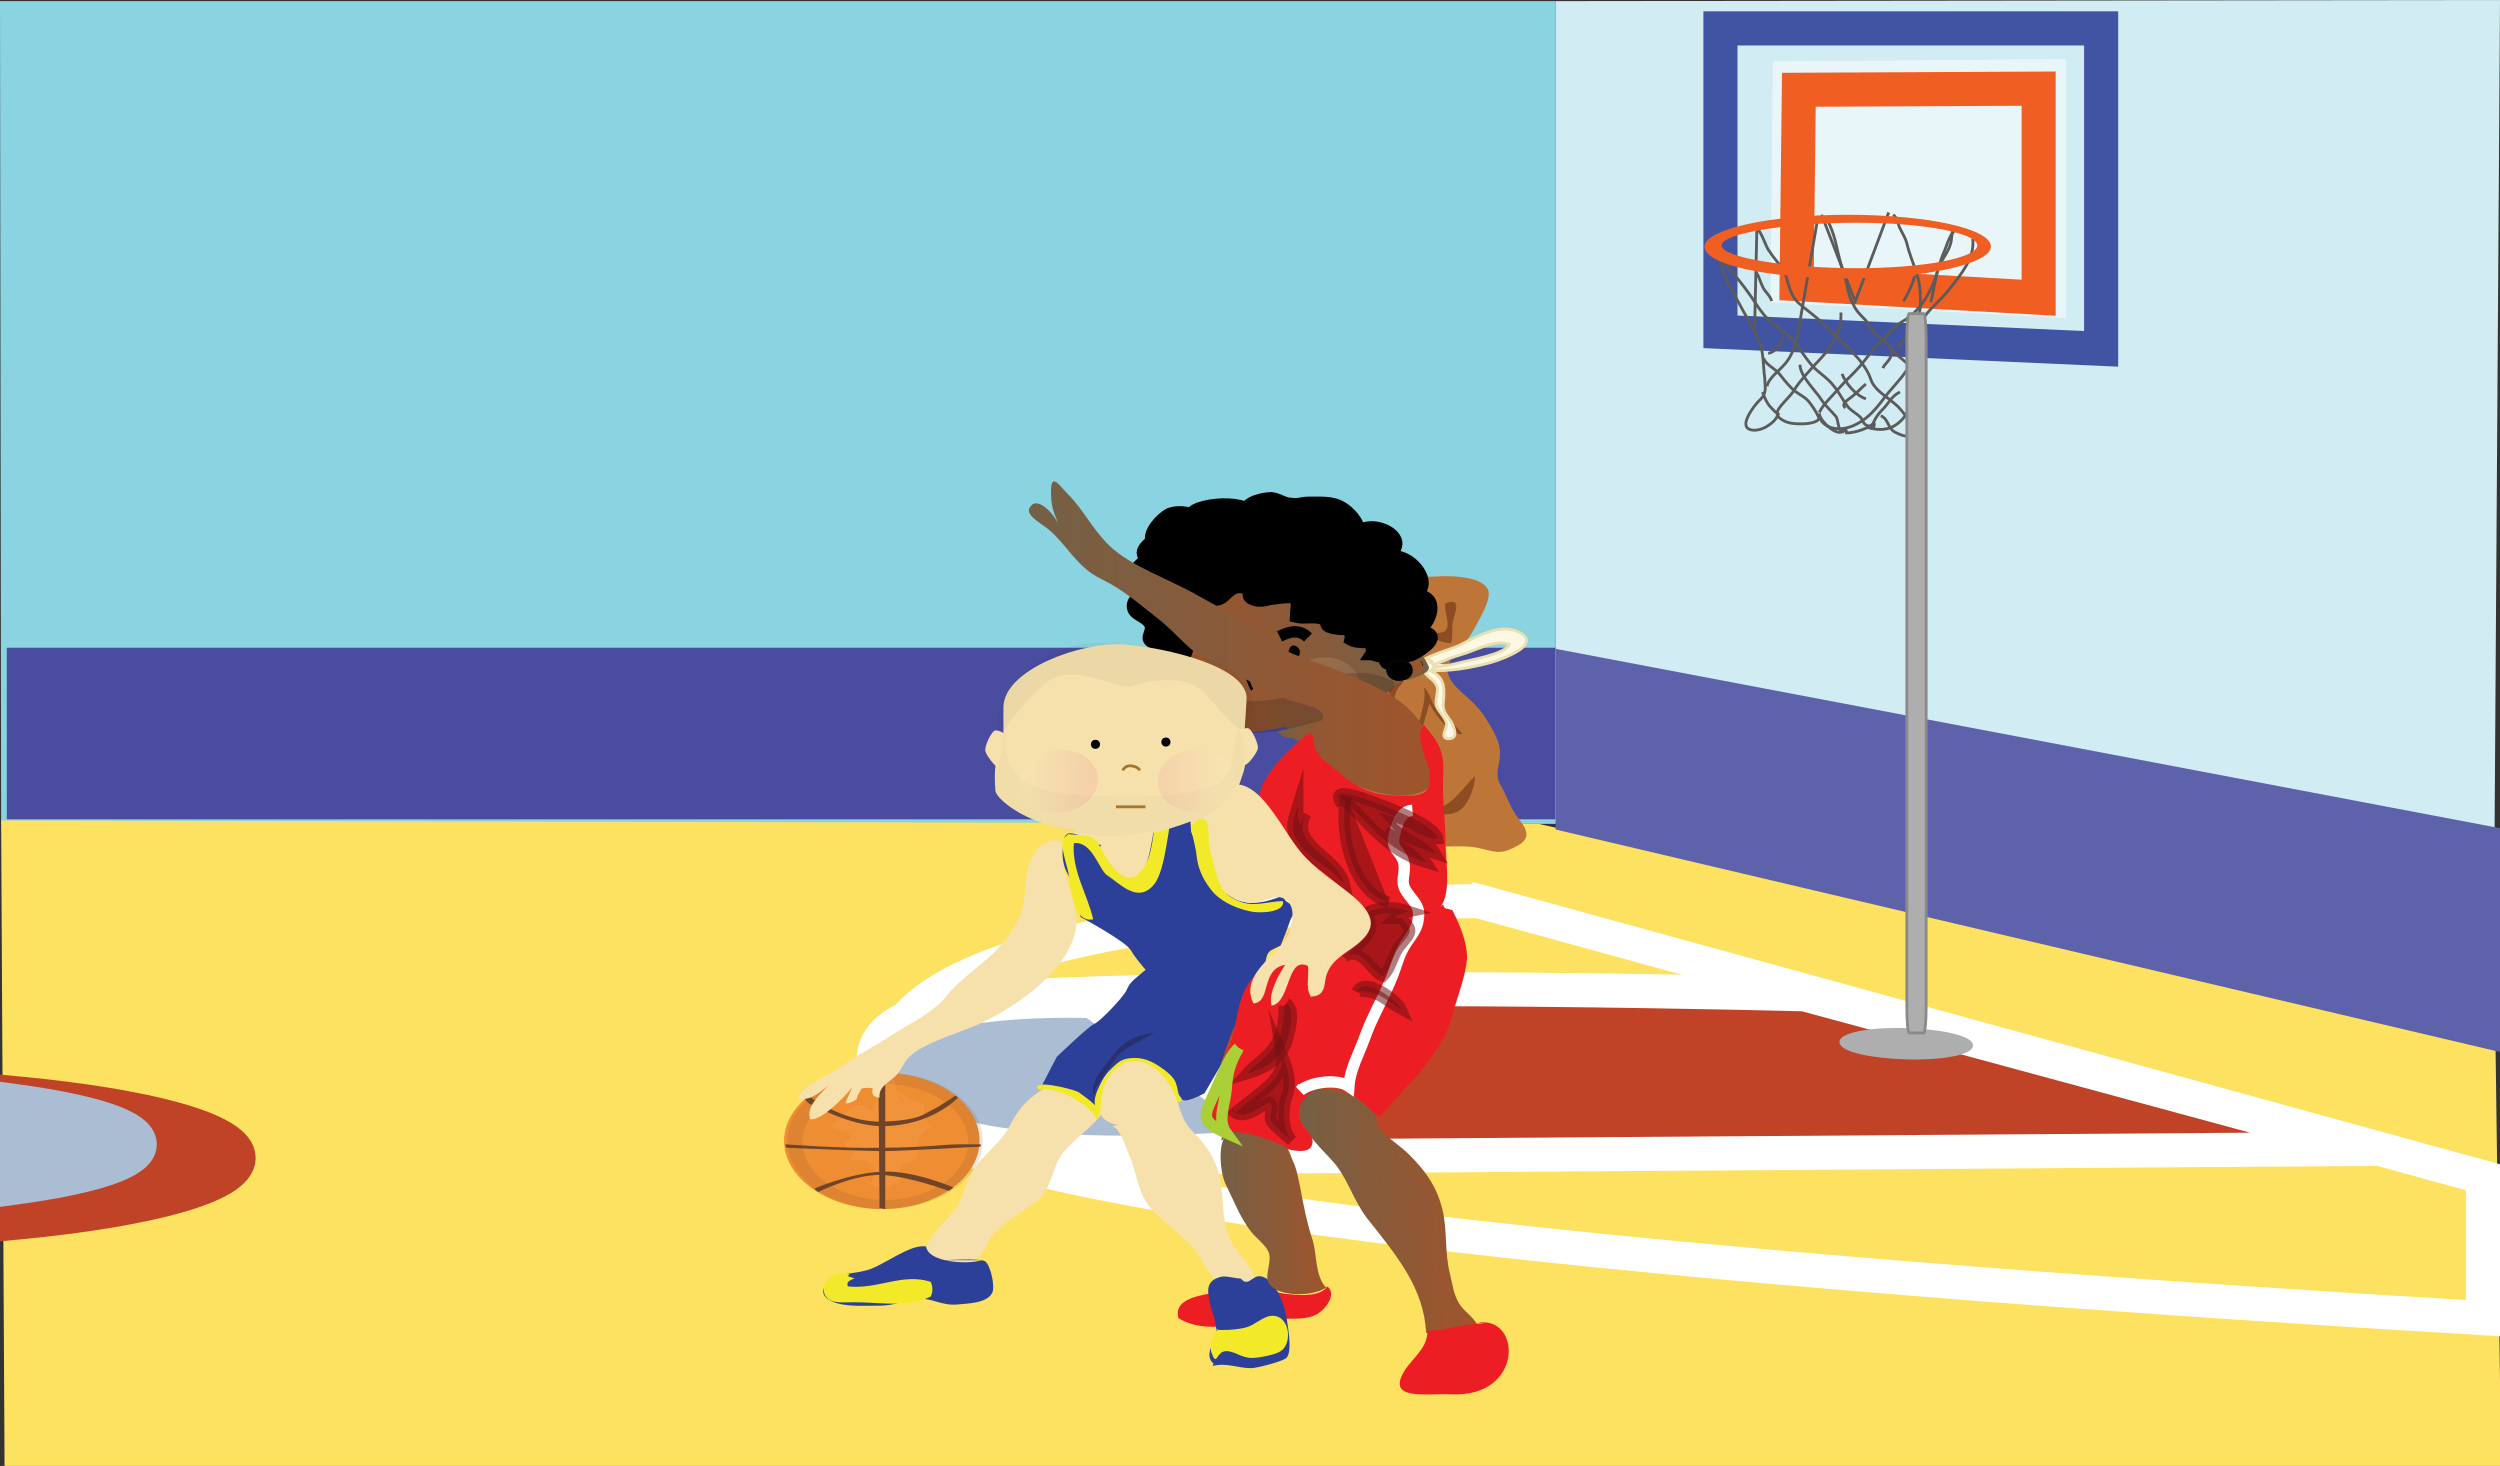 <svg xmlns="http://www.w3.org/2000/svg" version="1.0" viewBox="0 0 220 129"><rect x="0" y="0" width="220" height="129" fill="#333333" stroke="none"/><switch><g><path fill="#8AD3E1" d="M.1 72.5h136.8V.1H0z"/><path fill="#4A4D9F" d="M.6 57h136.3v15.1H.6z"/><path fill="#FDE160" d="M.1 74h136.8v54"/><path fill="#D1ECF2" d="M220 0l-83.1.1v72.4l82.5 19.6z"/><path fill="none" stroke="#4153A3" stroke-width="3" d="M151.4 2.5h33.5v28.2l-33.5-1.5z"/><path fill="#FDE160" d="M135.4 72.5l84.2 19 .5 37.5H.4L.1 72.2z"/><path fill="#5D62AB" d="M136.9 73l83.2 19.6V72.9l-83.2-15.8z"/><path fill="#FDE160" stroke="#FFF" stroke-width="3" d="M130.1 79.3l88.4 24.3V116c-55.6-3.3-133.8-9.5-139-18.2-11-18.4 50.6-18.5 50.6-18.5z"/><path fill="#C04327" stroke="#C04327" stroke-width="3" d="M1.4 96.2C13 97.3 21 99.4 21 101.9s-8 4.6-19.6 5.7V96.2z"/><path fill="#ABBDD3" stroke="#ABBDD3" stroke-width="3" d="M1.4 96.9c6.6.9 10.9 2.2 10.9 3.8 0 1.6-4.3 2.9-10.9 3.8v-7.6z"/><path fill="#C04327" stroke="#FFF" stroke-width="3" d="M209 101.1l-115.2.8s-14.1-1.1-16.4-6.4c-2.3-5.4 3.2-7.3 14.4-7.9 27-1.2 67-.1 67-.1l50.2 13.6z"/><path fill="#ABBDD3" stroke="#FFF" stroke-width="3" d="M114.2 100.6L96.1 88.1s-22.3-1-18.7 7.4c3.8 9 36.8 5.1 36.8 5.1z"/><path fill="#BD7638" d="M127 58.2c1.3-.6 2.1-1.8 2.7-2.8.4-.8 1.7-2.8 1.2-3.6-.6-1-2.7-1.1-3.9-1.1-1.3.1-3 0-4.3.2-1.2.2-3 .7-3.8 1.5-.5.5-.7 1.1-1.2 1.6-.6.6-1.7 1.2-2.2 1.8-2.7 3.2 6.6 1.6 4.1 3.9-1.1.9-3.1 1.1-4 2.3-.8 1.1-.1 2.4-.1 3.5 0 1-.4 2.4-.9 3.3-.2.3-.6.3-.8.6-.1.3.2.6.1.8-.2.3-.7.2-.9.5-.3.3-.5.6-.8 1-.6.7-1.1.8 0 1.2.5.2 1.4.1 2 .1 1.5 0 2.9-.1 4.3.3 2.5.6 5.6 1.1 8.2 1.2 1.1 0 2.2-.1 3.3.1 1.5.3 1.9.7 3.4-.1 1.4-.7 1-1.5.2-2.5-.7-.9-1-2-1.6-3-.5-.9 0-1.7 0-2.7 0-1.1-.6-2-1.2-3s-1.3-1.6-2.2-2.4c-.8-.7-1.7-1.8-.9-2.8"/><path fill="#8D4C21" d="M122 62.8c-.2-.6.5-1.6.2-2-.7-1.1-1.8.8-2.6-.1 1.4-.6 2.8-.7 4.2-1.4 0 .6-.7 1-.9 1.5-.3.7-.2 1.2-.6 1.9m1.8 3.1c-.1-.9.7-1.9.9-2.7.2-.8.5-1.8.3-2.6.6.5.6 1.3 1.1 1.9.6.8 1.7 1.3 2.3 2.2-1.1.2-2.6-2-2.9-2.7-.5 1.5-.5 2.5-1.7 3.8m-2.8-9.2c.5-1-.3-2.2-1.1-2.9 1.2-.4 1.4 2.5 1.3 3.2m3.1-.2c.7-.9.2-2.6-.2-3.5.5.8.8 2.6 2.1 2.6 1.6 0 .5-1.7.7-2.6 1.5-.6.8.9.7 1.4-.2.7 0 1.4-.2 2.1-.8 0-2-.5-2.3-1.1.2.6-.1 1.1-.8 1.2"/><path fill="#FDF8E3" stroke="#E9DFAF" stroke-width=".25" d="M124.9 58.1c-1.5-1.1-3.1-1.7-5-2.2-1-.3-5-1.1-3.9 1 .7 1.4 3.5 1.5 5 1.6.9.1 4.5 1.2 4.5.1-1.3-.3-2.7-.4-4-.8-1.1-.3-3.6-.4-4-1.3.9-.5 3.9.6 5 1 1 .3 3.7 1.7 4.7 1"/><path fill="#FDF8E3" stroke="#E9DFAF" stroke-width=".25" d="M125.6 59c2 .1 3.7-.2 5.6-.7 1-.3 4.7-1.6 2.4-2.7-1.6-.8-3.8.5-5.2 1.2-.8.4-4.5 1.3-3.6 2.2 1.3-.4 2.4-1 3.8-1.4 1.1-.3 3.1-1.4 4.2-.9-.3.9-3.6 1.4-4.7 1.7-1.1.3-4.2.5-4.6 1.5"/><path fill="#FDF8E3" stroke="#E9DFAF" stroke-width=".25" d="M125.7 58.2c1.1.4.1 1.2-.7.8-1.2-.5.4-1.5 1.1-.7"/><path fill="#FDF8E3" stroke="#E9DFAF" stroke-width=".25" d="M125.8 59c1.5.6 1.3 1.8 1.2 3 0 .7.3.9.7 1.5.2.4.7 1.4-.1 1.5-1 .1-.3-.9-.3-1.2 0-.6-.7-1.1-.9-1.7-.1-.5.1-1 .1-1.5-.1-.7-.8-.9-1.2-1.5h.4"/><path fill="#8D4C21" d="M129.5 68.6c-1.2 1.2-2.4 3.5-5 2.2 1.3.4 2.2 1.2 3.6.7 1.1-.4 1.7-2.3 1.7-3.2m-11.3.9c.1-1.5-.5-4 2.6-4.1-1.3.3-2.6 0-3.4 1.1-.6.9.3 2.7.9 3.4"/><path fill="#FFF" d="M181.8 5.2l-25.8.2-.2 21.2 26 1.4z" opacity=".5"/><path fill="none" stroke="#F05E22" stroke-width="3" d="M179.4 7.8l-21.1.1-.2 17.1 21.3 1.2z"/><g fill="none" stroke="#5B5B5B" stroke-width=".25"><path d="M154.6 20.3l-.2 8.9M160 19l-1.9 11m2.2-11.1l2.9 7.5m3-7.7l-3 8m-8.7-6.6c.4-.1.9 1.7 1.2 2 .5.8 1.3 1.5 1.5 2.3.2.7.4 1.6 1 2.2.9.8 1.8 1.4 2.6 2.2 1.3 1.4 3.2 2.8 3.8 4.5.3 1 1.3 1.5 2.1 2.2.4.3.7.7 1 1.1.4.4.9.7 1.1 1.2"/><path d="M172.2 20.2c-.6.2-.9 1.5-1.1 1.9-.3.7-.5 1.4-.7 2.1-.5 1.5-1.4 3.2-3 4.1-.8.5-1.3 1.2-1.9 1.8-.7.6-1.2 1.4-1.8 2.1-.6.7-1.3 1.3-1.9 2-.5.6-1.4 1.4-1.7 2.1"/><path d="M166.6 18.9c.4.3.4.8.6 1.2.2.4.5.9.6 1.3.2.9.6 1.8.9 2.8.3.9.3 1.7.3 2.6 0 1.1-.7 1.9-.9 2.9-.1.5.2.8.3 1.3.1.6-.1.9-.5 1.4-.6 1-1.6 1.9-2.3 2.9-.7.9-1.4 1.7-2.6 2.2-1.3.5-2.6.2-3-1"/><path d="M151.3 22.4c.2 1.7 1 2.9 1.8 4.4.7 1.4 1.8 2.8 2 4.4.1.7.1 1.4.2 2.1 0 .4.1.8 0 1.2-.1.5-.5.7-.8 1.1-.4.5-1.4 1.9-.5 2.2.9.3 2.2-.6 2.4-1.2.6.6 1.2.7 2.1.7.6 0 1.9-.1 1.6-.9 0 .6 1.8 2.4 2.3 1.3 0 .1.1.2.1.4.7 0 2-.4 2.4-.9.1.2 0 .4-.2.5 2.6.6 3.6-1.9 4-3.6.3-1.1-.3-1.6-1.2-2.4-.5-.4-.9-.8-1.3-1.3s-.9-.7-1.3-1.2c-.3-.3-.5-.8-.8-1.1-.4-.4-.8-.8-1-1.3-.5-.8-.5-1.7-.8-2.6-.3-.9-.5-1.7-.7-2.6-.1-.5-.6-2.3-1.1-2.5m8 11.2c-.2-.7.5-1.9.9-2.5.6-.8 1.5-1.5 2.1-2.3 1.1-1.4 2.3-2.8 2.1-4.5m-1.7-.9c-.2.5-.1 1-.3 1.5-.2.6-.6 1.1-.9 1.7-.4 1-.5 2.2-.8 3.3"/><path d="M155.5 34c.1-.7 1.1-1.4 1.6-2 .5-.6.8-1.3.9-2"/><path d="M151.4 22.7c1.1 1.3 2.2 2.6 3.1 4 .4.6.9 1.3 1.5 1.8.8.6 1.5 1 2.1 1.8.4.6.8 1.2 1.3 1.8.6.7 1.4 1.1 2 1.9.5.6.8 1.3 1.3 1.9.3.3.7.5 1 .8.3.3.2.7.8.8m-9.3-6c.1.5.9.9 1.3 1.3.4.5.7.9 1.2 1.4.5.5 1.2.7 1.6 1.3.3.4.7 1 .8 1.4m2.2 1.1c-.6 0-.5-.9-.7-1.3-.4-.5-.9-.9-1.3-1.5-.5-.8-1.9-2.1-1.9-3.1"/><path d="M156.4 36.4c-.1-.5 1.2-1.5 1.5-2.1.5-.8 1.2-1.5 1.8-2.2 1.4-1.4 2.4-2.8 2.3-4.6m5.2 7c-.7.3-1 1-1.5 1.5s-.9 1.1-1 1.8m3.9-9c.1.8-1.6 1-1.5 1.9m-4.7 5.2c-.5-.4.4-.8.7-1.1.4-.3.7-.7 1.1-1m-8.3-7.3c-.1-.5-.6-.8-.8-1.3-.2-.4-.3-.9-.6-1.3m7.6 9c.3.8 1.2 1.9 2.1 2.2m3.3-8.6c.4-.6.8-1.5 1-2.2"/><path d="M165.5 36.6c.7.2.6 1.2 1.4 1.5.8.4 1.6.5 2-.3.6-1.1.4-2.7.2-3.9m-12.5 2.6c-.3-.1-.7-.6-.9-.8-.3-.4-.4-.7-.6-1.2m10.6-2.1c.1-.3.3-.4.5-.7.2-.2.2-.6.4-.8m-11 .2c.8-.2 1.2-.9 1.3-1.5"/></g><path fill="#AEAEAF" stroke="#AEAEAF" stroke-width=".25" d="M173.5 92c0 .7-2.6 1.2-5.8 1.1-3.2-.1-5.7-.7-5.7-1.4s2.6-1.2 5.8-1.1c3.2.1 5.7.7 5.7 1.4z"/><path fill="#AEAEAF" stroke="#8B8A8B" stroke-width=".25" d="M169.5 88.6c0 1.3-.1 2.3-.2 2.3H168c-.1 0-.2-1-.2-2.3V29.9c0-1.3.1-2.3.2-2.3h1.3c.1 0 .2 1 .2 2.3v58.7z"/><path fill="#EE8D32" d="M86.2 100.4c0 3.3-3.9 6-8.6 6-4.7 0-8.6-2.7-8.6-6s3.9-6 8.6-6c4.8 0 8.6 2.6 8.6 6z"/><path fill="#6F4428" d="M77.9 94.4c-4.7 0-8.6 2.7-8.6 6s3.8 6 8.6 6c4.7 0 8.6-2.7 8.6-6s-3.9-6-8.6-6zm0 11.2c-4 0-7.3-2.3-7.3-5.1s3.3-5.1 7.3-5.1 7.3 2.3 7.3 5.1-3.3 5.1-7.3 5.1z" opacity=".13"/><path fill="#FBB873" d="M81.4 99.2c.7-.5-.4-.7-.3-1.2.1-.4.4-.3-.1-.6-.3-.2-.8-.2-1.1-.3-.9-.2-.7-.5-.9-1.1-.2-.4-.4-1.2-.9-1.4-1.3-.6-1.1 1.8-1.1 2.3-.1.6 0 1.2-.8.6-.7-.5-1.5-.1-1.9.5-.2.3-.2.4-.5.6-.2.2-.7.2-.6.5.1.5 1.7.2 1.6 1 0 .2-.5.4-.4.7.1.3.6.2.7.5.1.2-.4.5-.2.7.2.2.8 0 1.1.1.6.1 1 .6 1 1s-.8 1.2.1 1.4c.6.1 1.5-.2 1.9-.4.8-.5 0-.8.3-1.4.3-.5.8-.4 1.2-.6.4-.2.3-.6.3-1 0-.5.2-1.9 1.2-1.8.1-.3-.3-.4-.5-.6-.1-.2-.1-.5-.2-.7 0-.2.1-.4 0-.7-.2-.3-.2-.2-.7-.4-.5-.2-1.5-.7-1.7-1.1-.2-.2 0-.4-.2-.7-.2-.2-.6-.3-.9-.4" opacity=".14"/><path fill="#6F4428" d="M77.3 94.3l.1 12 .5.1V94.3z"/><path fill="#6F4428" d="M71.1 96.4s3.1 2.4 6.5 2.3c3.4-.1 3.7-.7 4.4-1 .8-.4 2.1-1.3 2.1-1.3l.2.2s-2.3 2.5-6.7 2.5c-2.8 0-6.1-1.9-6.2-1.9-.2 0-.6-.5-.6-.5l.3-.3zm-2 4.3s5.2.4 8.6.3c3.3 0 5.5-.3 6.7-.3h1.9v.2s-7.1.4-8.6.4-8.5-.3-8.5-.3l-.1-.3zm2.9 4.2s3.2-1.6 5.6-1.5c2.4.1 5.9 1.4 5.9 1.4l.4-.3s-3.4-1.5-6.2-1.4c-2.8.1-6.1 1.5-6 1.5-.1 0 .3.3.3.3z"/><path fill="#F6E1AD" d="M94.3 73.1c-3.9 2.6 6.1 8.8 9.2 4.2.5-.7.6-2.4.5-3.3-.1-1.9-.4-1.5-2.6-1.5-2.9.1-6.6-.7-7.9 1.8"/><linearGradient id="a" x1="113.32" x2="119.588" y1="56.074" y2="56.074" gradientTransform="rotate(.81 -373.402 39.743)" gradientUnits="userSpaceOnUse"><stop offset="0" stop-color="#746046"/><stop offset="1" stop-color="#a0542b"/></linearGradient><path fill="url(#a)" d="M118.3 61.4c.5.2 1 1.6 1 2.1-.1.7-1.2 1.7-2 1.9-.8.2-2 .1-2.8-.1-1.3-.4-1.2-1.2-1.4-2.1.8 0 1.6-.1 2.4-.3 1.1-.3 1.9-.9 2.9-1.2"/><linearGradient id="b" x1="146.156" x2="167.69" y1="5.496" y2="5.496" gradientTransform="matrix(-.951 .259 .244 .966 262.152 9.964)" gradientUnits="userSpaceOnUse"><stop offset="0" stop-color="#746046"/><stop offset="1" stop-color="#a0542b"/></linearGradient><path fill="url(#b)" d="M103.2 51.1s.1 4.1.4 5.2c.4 1.1 1.4 3.2 1.6 4.7.1.4-.2 1.9-.2 1.9s1.6 1.3 3.4 1.5c1.8.2 4-.3 5-.5 1.4-.3 7.9-2.1 8.6-2.9.7-.8 1.3-1.1 1.5-1.1.2 0 2.6-.6 2.2-1.3-.3-.7-.9-1.6-1.5-1.4-.6.1-6.9-3.8-9.5-4.4-2.6-.6-5.8-3.3-7.6-3-1.7.4-3.9 1.3-3.9 1.3z"/><linearGradient id="c" x1="156.478" x2="154.922" y1="12.776" y2="8.05" gradientTransform="matrix(-.951 .259 .244 .966 262.152 9.964)" gradientUnits="userSpaceOnUse"><stop offset="0" stop-color="#ec1475"/><stop offset="1" stop-color="#fff5cb"/></linearGradient><path fill="url(#c)" d="M119.6 59.7c.4 1.3-.5 2.7-2.1 3-1.6.3-3.3-.5-3.7-1.8-.4-1.3.5-2.7 2.1-3 1.6-.3 3.2.5 3.7 1.8z" opacity=".13"/><path fill="#050506" d="M107.4 57.7c.1.3.3.5.6.5s.5-.3.4-.6c-.1-.3-.3-.5-.6-.5s-.5.3-.4.6zm6-.3c.1.3.3.5.6.5s.4-.3.4-.6c-.1-.3-.3-.5-.6-.5-.2 0-.4.3-.4.6z"/><path fill="none" stroke="#050506" stroke-width=".25" d="M110.2 60.7c-.1-.1-.3-.6-.4-.9-.1-.3.3-.5.7-.8.4-.2 1.4.3 1.4.3"/><linearGradient id="d" x1="459.745" x2="465.555" y1="31.214" y2="31.214" gradientTransform="rotate(-11.666 449.237 1748.274)" gradientUnits="userSpaceOnUse"><stop offset="0" stop-color="#746046"/><stop offset="1" stop-color="#a0542b"/></linearGradient><path fill="url(#d)" d="M117.9 62.8s-.3.6-.3.7c0 .1-1.7.9-1.8 1-.2 0-1.3.4-1.6.4-.3 0-.6.1-1 0s-.8-.5-.8-.5"/><path fill="#010101" d="M105.5 61.1c1.4-.1 3.8.7 5.2.6 1.5-.1 2.1-.2 3.3-.8 2.7-1.4 5.7-2.5 8.7-.9.5 1.9-7.5 3.7-9.5 4.2-2.7.6-9.9.7-7.7-3.1" opacity=".16"/><linearGradient id="e" x1="737.549" x2="739.961" y1="-193.701" y2="-193.701" gradientTransform="rotate(-19.265 1173.776 1743.839)" gradientUnits="userSpaceOnUse"><stop offset="0" stop-color="#746046"/><stop offset=".973" stop-color="#a0542b"/><stop offset="1"/></linearGradient><path fill="url(#e)" d="M122.8 57.4c.3-1.3 5.1 1.9.3 2.4"/><path fill="none" stroke="#000" d="M108.5 56.1c-.7-.7-1.5-.6-2.5-.1m9.1.1c-.7-.7-1.5-.6-2.5-.1"/><path stroke="#000" d="M103.5 51.3c-.5.3-.7.7-.6 1.2.8.3 1-.2 1.6-.3 0-.3.2-.5.4-.7 1 0 .3.5.8.7.5.3.1.8 1.4.6.8-.1 1-1.1 2-1.1 1.4.1.3.6 1 1 .8.4 1.2.1 2 0 2.4-.3 2-.1 1.9 1.6.8.2 1.7-.1 2.4.2.4.1.1.6.6.7.5.2 1.2.2 1.7.2 0 .2.2.5.1.9.5.3 1.2.2 1.9.3-.1.3.1.7-.1 1 .3 0 .8.3 1.2.2 0 .5.1.7.8.7.3-.1.4-.3.5-.6l1.1-.2c.9-.4 3.2-1.9.7-2.2 1.3-.9 1.9-3.5-.8-3.1 2.6-.4.2-4.1-2.1-3.4 2.8-1.6-1.6-3.8-2.8-1.9.9-.4 0-1.6-.6-2.1-1-.9-2-.8-3.4-.8-.7 0-.9.2-1.6.1-.6 0-1-.4-1.7-.5-1 0-2.9.6-2 1.4.3-1.4-6.3-1-5.1.7 1.4-.4-.7-1.2-1.9-.7-.8.4-1.9 1.7-1.6 2.4-.6.5-1.1 1-.5 1.6-.9.8-1.4 1.2-.7 2.1.8.9 1.6.4 2.5.7"/><path stroke="#000" d="M103.2 52.5c-.4-1.5-4-.3-3.5 1.1.2.6 1.2.7 1.5 1.4.3.7-.9 1.4.7 1.7-.9 1.3.7 1.7 2.1 1.7.3-.6.6-1.3.6-1.9-.2 0-.4-.1-.6-.1.3-1 1-3.8-.6-4.1"/><path stroke="#040405" stroke-width=".25" d="M124.2 59c0 .5-.5.8-1.1.8-.6 0-1-.4-1-.9s.5-.8 1.1-.8c.6.1 1 .4 1 .9z"/><path fill="#EC1E24" d="M110.7 112.8c-1.4.4-2.6.7-4.1 1-1.6.3-3.3.7-2.9 2.2 2.3 1.4 5.2.5 7.6.1 1.4-.2 3.3.2 4.5-.4.8-.4 1.9-1.8 1-2.5-.6.9-2.2.8-3.3.7-1.5-.1-1.9-.6-3.1-1"/><path fill="#2D4099" d="M91.7 95.5l6.1 2.9s-1.9-1.7-.9-2.9c.9-1.2 2-2.1 2.6-2.1.6 0 4.4 2.8 4.5 3.3.2.5 2-.5 2-.5l1.4-2.4s1.2-4.1 1.9-4.5c.6-.4 1.7-3.2 1.7-3.2s-1.1 1.2-4.4.7c-3.3-.5-5-.9-5.3-1.2-.3-.4.3-.9-.8 0s-1.1 1-1.4 1.6c-.3.6-2.3 2.7-2.8 2.9-.5.2-3.3 2.9-3.3 2.9l-1.3 2.5z"/><path fill="#2D4099" d="M102 69.1s-.6 7.7-1.9 8.3c-1.2.6-4.2-1.8-3.7-2.4l.5-.6s-2.5-1.4-3-1c-.5.3-.6 2.3 0 3.4s1.2 3.9 1.2 3.9 3.9 2.1 4.4 2.9c.5.9 1.9 2.4 1.9 2.4s1.4 1.3 5.3 1.3c2.7 0 3.3 0 3.8-.4s-.1-1.3.5-1.7c.6-.4.2-1.2.9-1.6l.8-.4s.5-1.2.8-2.1c.3-.9 1.1-1.1 0-1.6s.2-1-1.1-.5-3.6 1-5-1-3-6.2-2.3-6.6c.6-.5.8-1.3 1.6-1.2.8.1 4.2.7 4.4 1.1.2.4-5.9-2.6-6.4-2.6h-1.9l-.8.4z"/><path fill="#F6E1AD" d="M93.2 73.9c-2.7.1-2.9 3-3 4.5-.1 2-.9 3.4-2.3 5-1.3 1.4-3.1 2.5-4.4 4-1.4 1.8-3.2 2.5-5.2 3.8-1.4.9-3 1.7-4.3 2.7-1 .7-3.6 1.7-3.8 2.8 1.1.2 2-.6 2.7-1.2-.8.9-2 1.9-1.6 3 1.1.1 3.1-2.1 3.7-2.8-.2.5-.5 1-.6 1.4.4 0 .8-.2 1-.4 0-.3.3-.6.4-.9.3-.1.8-.1 1 0-.1.5 0 .7.6.8-.1-1 .8-1.3 1.5-2 .7-.8.6-1.3 1.6-2 1.6-1.1 3.9-1.7 5.7-2.5 3.6-1.7 7.6-4.7 8.4-8 .7-2.8-1.7-5.2-1-7.9-.4-.2-.8-.2-1.2 0m-.1 21.6c-.1 0-.1-.1-.3-.1-1.6 1-2.4 1.9-3.1 3.3-.6 1.2-1.7 2.1-2.7 3.2-1 1.2-1.2 2.3-1.7 3.5-.5 1.3-3.9 3.7-2.8 4.9.7.5 1.5.8 2.5.8 2.1 0 2.3-1.5 3-2.5 1.1-1.4 2.6-2.1 4-3.2 1.5-1.2 1.3-2.9 2.3-4.2.9-1.2 2.8-2.4 3.5-3.6-1.6-.9-2-2.2-4.2-2.1 0 .2-.7-.2-.8-.1"/><path fill="#F6E1AD" d="M98.4 99c-4.5-.7-.1-9.1 4.1-4.4 1.3 1.5 1 3.4 2.3 4.8 1.7 1.7 2.5 3.1 2.7 5.3.2 1.9.1 3.8 1.4 5.4 2.1 2.5 1.8 2.8 0 3.1-1.7.3-2.5-1.2-3.2-2.4-.9-1.7-2.9-2.8-4.3-4.3-1.4-1.6-1.3-3.3-2.1-5-.3-.7-.7-2.1-1.4-2.4"/><path fill="#2D4099" d="M106.8 120c-.9-.7.1-1.9.2-2.7.1-1-.3-1.6-.5-2.5-.2-1-.5-2 .8-2.4.5-.2 1.3.1 1.8.1.2 0 .2.3.6.3.3 0 .7-.5 1.1-.5 1.6.1 2.4 3.1 2.5 4.2.1.7.4 2.5-.1 3-.3.3-2.6.9-3.1.9-1.2 0-2.1-.5-3.4-.2m-20.3-9.3c-1.3.4-4.7.2-4.9-1.2-1.4-.3-3.9 1.8-5.3 2.1-1 .3-2.4.2-3.2.9-1 .9-.6 1.6.7 2 1.1.3 2.5.2 3.7.2 1.4 0 2.2-.5 3.4-.6 1.2-.1 2 .6 3.4.5 1-.1 2.6-.1 3.1-1 .3-.5-.1-2.4-.6-2.8-.5-.3-3.2-.1-4-.1"/><path fill="#F2EA29" d="M107.1 116.9c-.1.1-.2.2-.2.1.8.1 2.1 0 2.8-.2.7-.2 1.4-.9 2.1-1 1.7-.2 2 2.4.9 3.1-.4.3-1.9.6-2.5.6-1 0-1.5-.6-2.3-.6-.9 0-.8 1.5-1.3.1-.2-.7.2-1.5.5-2m-31.9-4.5c-.5.2-.7.3-.6.7 2.6.3 4.8-1.2 7.3-.4.2.4.2.9 0 1.3-2.1 1-4.3.5-6.7.5-1.2 0-2.4.2-2.7-.9-.2-1 .9-1.8 2.2-1.6.1.2-.1.1-.1.2"/><linearGradient id="f" x1="90.518" x2="126.38" y1="56.063" y2="56.063" gradientUnits="userSpaceOnUse"><stop offset="0" stop-color="#746046"/><stop offset="1" stop-color="#a0542b"/></linearGradient><path fill="url(#f)" d="M117.2 58.8c-2.1-.8-4.4-1.4-6-2.7-1.8-1.5-3.6-2.5-5.8-3.7-2.6-1.5-5.8-2.5-7.8-4.4-1.6-1.6-2.2-3.1-3.7-4.6-.6-.6-1.3-1.7-1.4-.5-.1 1.9.4 2.4.6 3.2-.1-.5-1.8-2.7-2.5-1.4-.4.7 1.3 1.5 1.8 2 1.5 1.3 2.4 3.2 4.4 4.2 2.1 1 3.5 2.3 5.3 3.7 1.5 1.2 2.6 2.8 4.5 3.7 2 .9 3.8 1.9 5.8 2.9 1 .5 2.4.7 3.3 1.1 1.4.7.5 1.1 0 2.2-1.3 3.2 6.3 6.7 9.6 5.1 1.4-.7 1-1.6.8-2.5-.2-.9-.2-2.2-1-3.3-1.5-2.6-5-3.8-7.9-5z"/><path fill="#EC1E24" d="M115.5 64.3c-1.6 1.1-3.3 2.8-4.2 4.4-1 1.8-.7 3.4.9 4.9 1.3 1.2 2.7 2.3 4 3.5.6.6 1.3 1.1 2.1 1.6.7.5 1.5 1.5 2.3 1.7 1.5.4 5.6.3 6.3-.8.8-1.3.3-4.1.3-5.6 0-1.9-.3-3.7-.2-5.6.1-2.1-.2-2.9-1.7-4.6-.9 1 .3 3 .5 4.1.3 2.2-.8 2.2-3.3 2.1-2-.1-3.2-.8-4.5-1.9-1.6-1.3-2.4-1.6-2.5-3.5-.2 0-.2.2-.3.2"/><linearGradient id="g" x1="106.033" x2="122.372" y1="96.32" y2="96.32" gradientTransform="matrix(1.012 .023 -.022 .999 8.404 7.722)" gradientUnits="userSpaceOnUse"><stop offset="0" stop-color="#746046"/><stop offset="1" stop-color="#a0542b"/></linearGradient><path fill="url(#g)" d="M121.2 97.8c-.6 1.6 1.5 2.5 2.8 3.8 1.5 1.5 2.4 2.8 2.9 4.7.5 1.9.2 3.9.7 5.8.2.8.3 1.8.8 2.6.4.7 1.3 1.2 1.6 1.9-1.4.3-3 .3-4.5.7-.2-4-2.6-6.8-5.2-10.1-1.3-1.7-1.7-3.6-3.1-5.1-1.5-1.6-2.6-2.7-3.2-4.5-1.1-3.4 7.8-1.2 7.1.9"/><path fill="#EC1E24" d="M127.5 79.5c.8 1.5 1.6 3.2 1.6 4.8-.1 1.6-.9 3.5-1.3 5.1-.9 3.4-4 6.1-6.4 8.9-1.6-1.1-3.2-3.7-5.7-2.4-.8.4-1.5 1.4-1.4 2.2 0 1 1.3 1.6 1.2 2.4-.1 1.9-4.4-.2-5.8-.5-.8-.2-3.1-.4-3.6-.9-.7-.7 0-2.2.3-2.9.7-1.7 1.7-3.3 2.1-5.1.4-1.6.5-3.7 1.8-5.1.5-.6 1.3-1.2 1.9-1.8.7-.8.9-1.7 1.4-2.6.4-.7 1.1-1.6 2-2 1.3-.6 1.9-.2 3 .1 2.5.8 6.2 1.3 8.4-.1.1.5.4.3.8.5m2.3 36.3c3.8-.6 4 6.6-2.4 6.3-2-.1-5.2.5-4.4-1.5.6-1.5 2.4-2.4 2.3-4.1 1.7 0 3.8-.8 5.2-.6"/><linearGradient id="h" x1="107.43" x2="116.754" y1="106.743" y2="106.743" gradientUnits="userSpaceOnUse"><stop offset="0" stop-color="#746046"/><stop offset="1" stop-color="#a0542b"/></linearGradient><path fill="url(#h)" d="M108.2 99.6c-1.2.7-.8 3.8-.3 4.7.7 1.4 1.2 2.8 2.2 4.1.4.5 1.2 1.1 1.5 1.7.4.8-.3 2 0 2.7.5 1.3 3.8 1.4 5.1.5-1-1-.8-3-1.2-4.2-.5-1.5-.8-3.1-1.1-4.7-.2-.9-.3-1.6-.7-2.4-.4-1.1-.3-1-1.5-1.5-.8-.3-4.9-1.8-4.7-.1"/><path fill="none" stroke="#FFF" stroke-miterlimit="10" d="M124.3 71.3c-1.2.1-1.4 1.5-1.6 2.2-.3 1.3.5 1.3.8 2.3.3 1.1-.4 1.7.3 2.7.6.9 1.2 1.2 1 2.4-.1 1-.8 1.6-1.3 2.5-.5.9-.7 1.9-1.1 2.8-.7 1.7-1.7 3.4-2.3 5.1-.5 1.4-1.3 2.8-1.4 4.3-1-.7-3.4-.4-4.3.4.1-.1.2-.2.3-.4"/><path fill="#710F11" stroke="#710F11" stroke-miterlimit="10" d="M118.5 70.1c-.7 2.4.2 8.3 3.7 9.3m-9.2 9.1c0 1.2-.1 2.5-.8 3.5-.6 1-1.8 1.7-2.5 2.5 1.7-.5 2.8-1.2 3.4-2.5.3-.7 1-3.2.1-3.7m6.5-1.1c1.9.1 2.1.8 3.6 1.6-.3-.7-3.2-3-3.9-1.5" opacity=".54"/><path fill="#710F11" stroke="#710F11" stroke-miterlimit="10" d="M117.9 70.1c2.5 2.1 3.9 4.7 7.6 5.8-.7-1.1-2.2-2-3.6-2.7 1.2.8 2.9 1.4 4.4 1.9-.8-1.3-2.5-1.6-3.5-2.7 1.2.3 2.5 1.5 3.7 1.4-.2-1.1-3.3-2.3-4.5-2.8-.9-.3-5.4-2.3-3.9-.2m-9.3 27.1c1.4-1.5 4.4-2.7 4-5.1.6 1.4.9 2.5.4 3.8-.3.8-.4 2.9.5 3.8-.5-.5-1.5-1.2-1.8-1.7-.4-.6.4-1.3-.2-1.7-1.1.5-2.3 1.8-3.4.6m10-13.4c1.6-1 2.4 1.4 3.4 1.7.8-.8.8-1.9 1.6-2.8.9-1.1 1.1-1.2 0-2.3h-.6c.3-.3.8-.5 1.3-.6-1.2-.4-2.5-.5-3.7.1.3 1.1.6 1.3-.2 2.3-.6.7-1.3 1-1.7 1.7" opacity=".54"/><path fill="none" stroke="#ABCF37" stroke-miterlimit="10" d="M109 92.2c-.8 1.4-1 2.2-1.1 3.7-.1 1.2-.8 2.7 0 3.8-2.5-1.1-1.8-1.7-1-3.6.6-1.2 1.1-2.9 2.1-3.9"/><path fill="#710F11" stroke="#710F11" stroke-miterlimit="10" d="M114.9 71.6c-1.4 2.9 2.8 3.7 3.4 6.2-1-1.3-2.6-2-3.6-3.1-1.3-1.5-1-2.2-.5-3.8 0 .6 0 1.2.2 1.7" opacity=".54"/><path fill="#F2EA29" d="M102.3 69.1h1.2c-.1 1.5-.5 2.9-.7 4.4-.2 1.1-.5 3.5-1.3 4.4-1.4 1.6-2.9-.1-4.1-.9-.7-.5-1.3-3-2.9-2.8-.2 2.4 1.2 4.5 1.7 6.7-1.9.4-2-3.3-2.2-4.2-.7-2.6-.7-2.7 0-3.3 2 .2 2.3 0 2.9 1.3.6 1.1 2 3.5 3.4 2.1 1-1 1.1-2.8 1.3-4 .1-.7.3-3.7.5-3.8"/><path fill="#F6E1AD" d="M106.6 70.1c3.5-3.5 5.8 2.4 7.8 4.8 1.3 1.6 3 2.6 4.7 4 2.3 2 1.9 3.2-.5 4.8-1 .7-1.6 1.2-1.9 2.2-.2.7 0 1.8-1.4 1.8.2-1 .9-1.9.9-3 0 .8-.5 2.3-.9 2.9-.4-.7-.1-1.8-.2-2.6-1.9-.9-1.5 3.2-3.2 3.5-.3-1.1.6-2.7 1.2-3.6-2.2.4-1.2 3.3-2.8 3.4-.9-1.8.6-3.3 2-4.6 1-.9 2.4-4 .5-4.7-1-.3-1.8.7-3.2.4-.9-.2-2.2-1-2.8-1.6-.6-.7-.5-1.7-.9-2.5-.3-.8-1.1-1.6-1.1-2.4 0-.7-.4-2.1.7-2.3"/><g fill="#F6E1AD"><path d="M88.3 65.9s-1 .3-.7 3.7c.1.7 2.5 2.8 6.5 3.4 4.2.6 6.2.8 9.2-.2 1.9-.6 3.4-1.3 4.3-2.1.9-.8 1.4-1.3 1.6-2.1.3-.8.5-1.6.3-1.8-.2-.2.2-4.8.2-5.3.1-2.8-6.9-4.5-10.9-4.8-3.7-.2-10.4 2.2-10.5 5.5v3.7z"/><path d="M88.6 64.7s-.9-.7-1.2-.3c-.3.3-.7 1.2-.7 1.6 0 .4.9 1.5 1.1 1.5h.8v-2.8zm-.7 3.4h.1m-.1 0h.2m-.1 0h.1m-.3.1l.5-.2"/></g><path fill="none" stroke="#A7762B" stroke-miterlimit="10" stroke-width=".25" d="M98.8 67.8s.2-.5.8-.4c.6.1.7.4.7.4"/><linearGradient id="i" x1="580.392" x2="577.888" y1="1176.775" y2="1176.775" gradientTransform="matrix(2.73 .009 -.008 2.208 -1477.805 -2535.216)" gradientUnits="userSpaceOnUse"><stop offset="0" stop-color="#ec1475"/><stop offset="1" stop-color="#fff5cb"/></linearGradient><path fill="url(#i)" d="M89.8 68.8c-.1 1.5 1.4 2.8 3.3 2.7 1.9 0 3.5-1.3 3.5-2.8.1-1.5-1.4-2.8-3.3-2.7-1.8 0-3.4 1.3-3.5 2.8z" opacity=".1"/><circle cx="96.4" cy="65.5" r=".4" fill="#030305"/><circle cx="102.6" cy="65.3" r=".4" fill="#030305"/><path fill="#F6E1AD" d="M108.8 64.5s.9-.7 1.2-.3c.3.3.7 1.2.7 1.6 0 .4-.9 1.5-1.1 1.5h-.8v-2.8z"/><linearGradient id="j" x1="1946.986" x2="1944.481" y1="3041.448" y2="3041.448" gradientTransform="matrix(-2.73 .002 -.001 -2.208 5418.5 6781.295)" gradientUnits="userSpaceOnUse"><stop offset="0" stop-color="#ec1475"/><stop offset="1" stop-color="#fff5cb"/></linearGradient><path fill="url(#j)" d="M108.7 68.6c.1-1.5-1.4-2.8-3.3-2.7-1.9 0-3.5 1.3-3.5 2.8-.1 1.5 1.4 2.8 3.3 2.7 1.9 0 3.5-1.3 3.5-2.8z" opacity=".1"/><path fill="#020202" d="M88.2 64.8c.3 3.3-2.8 4.7 2.3 7.1 2.6 1.2 5.9 1.9 8.7 1.6 2.8-.4 6-.7 8.2-2.6 2-1.6 2.6-5.1 1.6-6.8-.9 2.2.4 4.2-3 5.3-2.3.7-4.5.7-6.9.7-2.5 0-5.1 0-7.5-.7-2.7-.8-3.2-2.5-3.1-4.9" opacity=".02"/><path fill="none" stroke="#A7762B" stroke-miterlimit="10" stroke-width=".25" d="M98.2 71h2.6"/><path fill="#020202" d="M88.7 63.9c-1.5 1.4-1-1.2-.3-2.4.6-1.2 1.7-2.5 3-3.3 2.7-1.6 4.3-1.8 7.7-1.5 2.9.3 5.6.5 8.2 1.7 2.4 1.1 4.2 3.9 2 5.8-1.3-.4-2.5-2.8-3.9-3.7-2.2-1.4-5.9-.1-5.9-.1-1.3.2-3.9-1.5-6.3-.9-1.5.3-3.9 3.4-4.6 4.4" opacity=".04"/><path fill="#F2EA29" d="M104.9 72.4c-.1 1 .3 1.9.4 2.9.1 1 .5 2 1.2 2.9.7 1 2.1 1.7 3.5 2 .9.2 3.1.1 2.9-.9-1.2 0-2.4.5-3.6.1-1.2-.4-1.8-1-2.1-2-.3-1-.6-2-.8-3.1-.1-.6.2-2.9-1.1-2.1-.5.3-.6.9-.3 1.3"/><path fill="#283070" d="M96.4 95.8c.6-1 1.2-1.9 2-2.9.7-.8 2.2-1.4 3.2-2-1.7.1-2.9.9-3.7 2-.6.8-2.2 2.5-1.6 3.5"/><path fill="#F2EA29" d="M91.4 95.9c1-.2 2.2.3 3 .7.9.5 1.8 1.2 2.1 1.9.5-.6.4-.8-.2-1.3-.4-.4-1-.8-1.4-1.1-.6-.3-4.3-1.2-3.5-.2"/><path fill="#F2EA29" d="M103.6 97c-.3-1.2-1.2-2.6-2.5-3.3-1.9-1-3.4.5-3.9 1.8-.3.8-.3 1.7-.4 2.5-1.2-1 .2-3 1-3.9.6-.7 1-1 2.1-1 1 0 1.8.5 2.5 1 .4.3 1 .8 1.1 1.3.2.5.1.9.5 1.4-.1.2-.3.2-.4.2"/><path fill="#F05E22" d="M162.6 18.9c-6.9 0-12.6 1.3-12.6 2.8 0 1.6 5.6 2.8 12.6 2.8 6.9 0 12.6-1.3 12.6-2.8 0-1.6-5.7-2.8-12.6-2.8zm.8 4.7c-5.9 0-11.9-.9-11.9-2s6-2 11.9-2 10.6.9 10.6 2-4.7 2-10.6 2z"/></g></switch></svg>
